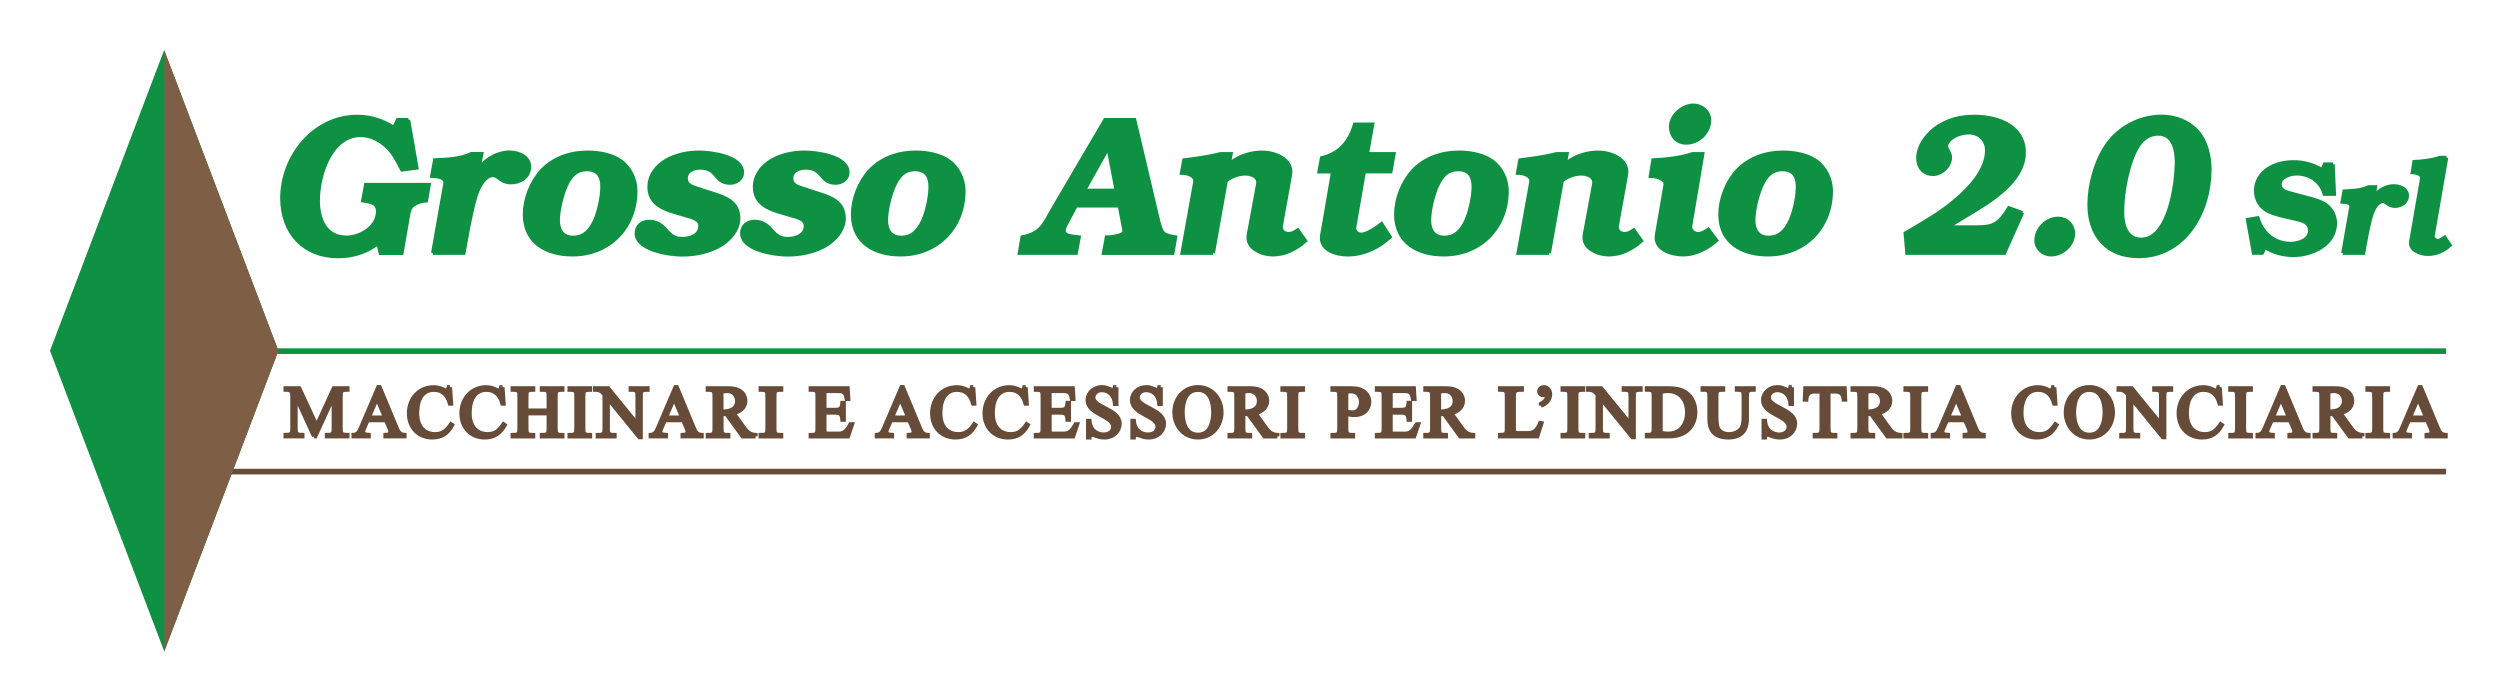 <?xml version="1.0" encoding="UTF-8"?>
<svg id="a" data-name="Layer_1" xmlns="http://www.w3.org/2000/svg" xmlns:xlink="http://www.w3.org/1999/xlink" viewBox="0 0 500 140">
  <defs>
    <style>
      .c, .d, .e {
        stroke: #0f9143;
      }

      .c, .f, .g {
        fill: none;
      }

      .c, .g {
        stroke-miterlimit: 3.86;
        stroke-width: 1.13px;
      }

      .h {
        fill: #7e5e44;
      }

      .d, .i, .j, .e {
        stroke-miterlimit: 10;
      }

      .d, .k, .e {
        fill: #0f9143;
      }

      .d, .e {
        stroke-width: .71px;
      }

      .i, .j {
        fill: #664c38;
        stroke-width: .85px;
      }

      .i, .j, .g {
        stroke: #664c38;
      }

      .i, .e {
        fill-rule: evenodd;
      }

      .l {
        clip-path: url(#b);
      }
    </style>
    <clipPath id="b">
      <polyline class="f" points="10 70.15 32.83 10 55.68 70.15 32.85 130.29 10 70.15"/>
    </clipPath>
  </defs>
  <g>
    <path class="d" d="M81.69,23.96h-2.16l-.74,1.57c-2.27-1.45-4.62-2.23-7.32-2.23-8.69,0-15.08,7.99-15.08,16.33,0,6.81,4.27,11.67,11.24,11.67,2.86,0,5.76-.86,7.99-2.66l.47,2h4.27l1.22-7.05c.19-1.1.27-2.19,1.37-2.78.7-.39,1.49-.63,2.31-.67l.55-3.21h-12.65l-.59,3.21c1.41.24,2.97.31,2.97,2.15,0,3.09-3.45,5.17-6.23,5.17-4.27,0-5.68-3.64-5.68-7.36,0-4.93,2.47-13.04,8.5-13.04,1.88,0,3.64.86,5.01,2.08,1.61,1.45,2.27,2.98,3.25,4.82l2.97-.39-1.68-9.59"/>
    <path class="d" d="M86.57,50.62h6.19l.94-5.17c.51-2.35,1.14-6.07,2.23-8.11.47-.9,1.45-2.27,2.63-2.27s1.53,1.45,3.64,1.45c1.88,0,3.68-1.14,3.68-3.17s-2.23-2.9-3.99-2.9c-2.31,0-4.62,1.33-5.99,3.09l-.08-.08.51-2.7h-2.08c-2.23,1.06-4.86,1.14-7.29,1.25l-.59,3.21c1.1.08,2.9.16,2.62,1.61l-2.43,13.78"/>
    <path class="e" d="M114.61,47.49c-2.16,0-2.98-1.53-2.98-3.45s.75-5.01,1.53-6.77c.86-1.92,1.96-3.37,4.23-3.37s3.02,1.45,3.02,3.45-.63,4.97-1.49,6.85c-.9,1.88-2.08,3.29-4.31,3.29M114.49,50.94c7.4,0,12.65-5.48,12.65-12.73,0-2.39-1.13-4.78-3.13-6.11-1.8-1.21-4.35-1.64-6.5-1.64-3.45,0-6.78,1.14-9.16,3.64-2.11,2.27-3.44,5.72-3.44,8.77,0,5.68,4.42,8.07,9.59,8.07Z"/>
    <path class="d" d="M140.51,38.01l-1.25-.39c-1.06-.35-2.04-.7-2.04-1.96,0-1.53,1.53-2.08,2.82-2.08,3.6,0,2.78,3.02,5.99,3.02,1.22,0,2.43-.78,2.43-2.11,0-3.25-6.27-4.03-8.65-4.03-2.19,0-4.58.47-6.5,1.57-2,1.1-3.48,3.05-3.48,5.36,0,3.37,2.86,4.46,5.6,5.21l1.84.55c1.06.31,2.74.63,2.74,2.04,0,1.88-2,2.55-3.56,2.55s-2.27-.63-3.25-1.72c-.9-1.06-1.92-1.72-3.37-1.72s-2.55.9-2.55,2.35c0,3.37,6.62,4.31,9.12,4.31s5.01-.47,7.25-1.64c2.04-1.06,4.07-3.21,4.07-5.64,0-3.21-2.51-4.15-5.09-4.97l-2.11-.67"/>
    <path class="d" d="M161.61,38.01l-1.25-.39c-1.06-.35-2.04-.7-2.04-1.96,0-1.53,1.53-2.08,2.82-2.08,3.6,0,2.78,3.02,5.99,3.02,1.21,0,2.43-.78,2.43-2.11,0-3.25-6.27-4.03-8.65-4.03-2.19,0-4.58.47-6.5,1.57-2,1.1-3.49,3.05-3.49,5.36,0,3.37,2.86,4.46,5.6,5.21l1.84.55c1.06.31,2.74.63,2.74,2.04,0,1.88-2,2.55-3.56,2.55s-2.27-.63-3.25-1.72c-.9-1.06-1.92-1.72-3.37-1.72s-2.55.9-2.55,2.35c0,3.37,6.62,4.31,9.12,4.31s5.01-.47,7.25-1.64c2.04-1.06,4.07-3.21,4.07-5.64,0-3.21-2.51-4.15-5.09-4.97l-2.11-.67"/>
    <path class="e" d="M180.23,47.49c-2.15,0-2.97-1.53-2.97-3.45s.74-5.01,1.53-6.77c.86-1.92,1.96-3.37,4.23-3.37s3.02,1.45,3.02,3.45-.63,4.97-1.49,6.85c-.9,1.88-2.08,3.29-4.31,3.29M180.11,50.94c7.4,0,12.65-5.48,12.65-12.73,0-2.39-1.13-4.78-3.13-6.11-1.8-1.21-4.35-1.64-6.5-1.64-3.45,0-6.77,1.14-9.16,3.64-2.11,2.27-3.44,5.72-3.44,8.77,0,5.68,4.42,8.07,9.59,8.07Z"/>
    <path class="e" d="M223.27,38.09h-6.42l4.78-8.54,1.64,8.54M226.88,23.96h-5.87l-10.57,18.01c-1.64,2.86-2.23,4.74-5.99,5.44l-.55,3.21h11.32l.59-3.21c-.78-.12-3.01-.08-3.01-1.21,0-.55.19-.9.43-1.37l1.96-3.68h8.7l.9,4.74c.35,1.25-1.8,1.33-2.78,1.53h-.7l-.59,3.21h13.82l.55-3.21-.47-.08c-.98-.23-1.88-.31-2.35-1.33-.31-.67-.67-2.08-.82-2.82l-4.54-19.23Z"/>
    <path class="d" d="M242.64,50.62l2.58-14.49c.98-.82,2.55-1.37,3.84-1.37s2.78.63,2.51,2.04l-1.88,10.18c-.47,2.55,2.47,3.96,4.93,3.96s4.66-1.17,6.46-2.78l-1.53-2.15-.43.27c-.43.31-.9.47-1.45.47-.86,0-1.61-.7-1.45-1.53l1.84-10.26c.55-3.02-2.9-4.5-5.72-4.5-2.16,0-4.86.86-6.42,2.31l-.08-.08.35-1.92h-2.11c-2.55.67-5.29.98-7.29,1.25l-.47,2.58c1.1,0,2.9.47,2.66,1.84l-2.55,14.18h6.19"/>
    <path class="d" d="M272.82,34.33h5.33l.63-3.56h-5.33l1.06-5.91h-3.56c-1.02,3.45-2.98,5.87-6.62,6.74l-.51,2.74h2.74l-2.19,12.73c-.47,2.78,2.66,3.88,5.17,3.88,3.17,0,6.19-1.41,8.46-3.56l-1.69-2.62c-.86.7-2.94,2.11-4.03,2.11-.9,0-1.49-.67-1.37-1.45l1.92-11.08"/>
    <path class="e" d="M288.86,47.49c-2.15,0-2.98-1.53-2.98-3.45s.74-5.01,1.53-6.77c.86-1.92,1.96-3.37,4.23-3.37s3.02,1.45,3.02,3.45-.63,4.97-1.49,6.85c-.9,1.88-2.08,3.29-4.31,3.29M288.75,50.94c7.4,0,12.65-5.48,12.65-12.73,0-2.39-1.14-4.78-3.13-6.11-1.8-1.21-4.35-1.64-6.5-1.64-3.45,0-6.77,1.14-9.16,3.64-2.11,2.27-3.44,5.72-3.44,8.77,0,5.68,4.42,8.07,9.59,8.07Z"/>
    <path class="d" d="M309.84,50.62l2.58-14.49c.98-.82,2.55-1.37,3.84-1.37s2.78.63,2.51,2.04l-1.88,10.18c-.47,2.55,2.47,3.96,4.93,3.96s4.66-1.17,6.46-2.78l-1.53-2.15-.43.27c-.43.31-.9.47-1.45.47-.86,0-1.61-.7-1.45-1.53l1.84-10.26c.55-3.02-2.9-4.5-5.72-4.5-2.16,0-4.86.86-6.42,2.31l-.08-.08.35-1.92h-2.11c-2.55.67-5.29.98-7.28,1.25l-.47,2.58c1.1,0,2.9.47,2.66,1.84l-2.55,14.18h6.19"/>
    <path class="e" d="M337.23,28.58c2.47,0,4.66-2.08,4.66-4.54,0-1.72-1.53-2.98-3.21-2.98-2.19,0-4.54,2.04-4.54,4.27,0,1.84,1.17,3.25,3.09,3.25M340.52,30.77h-2.04c-2,.74-5.29,1.14-7.87,1.25l-.51,3.21c.94,0,1.68.24,2.35.63.47.31.67.63.59,1.14l-1.72,10.02c-.47,2.82,2.9,3.92,5.33,3.92s4.85-1.25,6.66-2.86l-1.64-2.19c-.67.43-1.25.86-2.08.86-.86,0-1.61-.74-1.49-1.57l2.43-14.41Z"/>
    <path class="e" d="M353.71,47.49c-2.16,0-2.98-1.53-2.98-3.45s.74-5.01,1.53-6.77c.86-1.92,1.96-3.37,4.23-3.37s3.02,1.45,3.02,3.45-.63,4.97-1.49,6.85c-.9,1.88-2.08,3.29-4.31,3.29M353.59,50.94c7.4,0,12.65-5.48,12.65-12.73,0-2.39-1.14-4.78-3.13-6.11-1.8-1.21-4.35-1.64-6.5-1.64-3.45,0-6.77,1.14-9.16,3.64-2.11,2.27-3.44,5.72-3.44,8.77,0,5.68,4.42,8.07,9.59,8.07Z"/>
    <path class="d" d="M404.47,42.56l-2.7-.98c-2.39,3.95-3.56,3.84-7.87,3.84h-4.35l3.29-2c4.54-2.74,11.98-6.85,11.98-12.92,0-5.4-5.4-7.2-9.95-7.2-2.94,0-5.6.67-7.99,2.51-1.76,1.41-3.29,3.49-3.29,5.83,0,1.8,1.14,3.21,3.02,3.21,1.72,0,3.45-1.61,3.45-3.37,0-.94-.78-1.57-.78-2.23,0-.63.51-1.25,1.02-1.61.98-.74,2.31-1.1,3.49-1.1,2.04,0,3.56,1.49,3.56,3.53,0,3.96-3.49,7.64-6.34,10.02-2.98,2.51-5.6,3.99-8.93,5.95l-1.02.59.35,3.99h19.46l3.6-8.07"/>
    <path class="d" d="M410.21,50.94c2.23,0,4.46-1.92,4.46-4.23,0-1.72-1.29-3.02-3.02-3.02-2.39,0-4.43,2.08-4.43,4.43,0,1.57,1.41,2.82,2.98,2.82"/>
    <path class="e" d="M428.21,47.88c-2.97,0-3.72-3.02-3.72-5.4,0-3.05.55-6.34,1.41-9.28.86-2.78,2.27-6.42,5.76-6.42,2.98,0,3.64,3.17,3.64,5.52,0,4.19-1.41,15.59-7.09,15.59M427.67,51.29c9.32,0,14.29-8.93,14.29-17.35,0-2.66-.67-5.64-2.47-7.68-1.8-2-4.54-2.98-7.17-2.98-4.38,0-8.69,2.27-11.12,5.95-2.15,3.21-3.37,7.87-3.37,11.71,0,6.11,3.52,10.34,9.83,10.34Z"/>
    <path class="d" d="M466.59,32.84h-1.64l-.55,1.12c-1.67-1.02-3.63-1.57-5.59-1.57s-3.68.37-5.27,1.41c-1.43.97-2.4,2.53-2.4,4.31,0,1.44.57,2.79,1.78,3.68.97.76,2.4,1.12,3.58,1.41l2.79.65c1.28.31,2.66.65,2.66,2.3,0,1.88-2.3,2.56-3.81,2.56-3.29,0-5.64-2.06-6.58-5.12l-2.04.34,1.2,6.68h1.72l.55-1.17c1.64,1.12,3.76,1.62,5.72,1.62,3.71,0,8.35-2.14,8.35-6.4,0-1.44-.65-2.74-1.78-3.63-.94-.7-2.38-1.12-3.5-1.41l-2.66-.7c-.55-.16-2.01-.5-2.45-.81-.45-.31-.68-.7-.68-1.25,0-1.49,2.11-2.11,3.32-2.11,2.61,0,4.88,1.51,5.56,4.07h1.98l-.26-5.98"/>
    <path class="d" d="M468.57,50.62h4.12l.63-3.45c.34-1.57.76-4.05,1.49-5.4.31-.6.97-1.51,1.75-1.51s1.02.97,2.43.97c1.25,0,2.45-.76,2.45-2.11s-1.49-1.93-2.66-1.93c-1.54,0-3.08.89-3.99,2.06l-.05-.05.34-1.8h-1.38c-1.49.7-3.24.76-4.86.84l-.39,2.14c.73.05,1.93.1,1.75,1.07l-1.62,9.19"/>
    <path class="d" d="M489.3,31.51h-1.31c-1.59.55-3.52.76-5.17.84l-.34,2.14c.5,0,1.02.13,1.44.37.42.23.47.6.42.94l-2.17,12.51c-.29,1.7,1.88,2.53,3.4,2.53,1.75,0,3.16-.68,4.44-1.8l-1.07-1.57-.47.29c-.29.21-.52.37-.89.37-.6,0-1.07-.52-.97-1.07l2.69-15.53"/>
  </g>
  <line class="c" x1="40.57" y1="70.23" x2="489.21" y2="70.23"/>
  <line class="g" x1="38.3" y1="94.32" x2="489.21" y2="94.32"/>
  <polyline class="k" points="10 70.15 32.83 10 55.68 70.15 32.85 130.29 10 70.15"/>
  <g class="l">
    <rect class="h" x="32.87" y="10" width="22.81" height="120.29"/>
  </g>
  <g>
    <path class="j" d="M62.82,87.27h.23l3.67-8.04h.03v6.19c0,1.22,0,1.58-1.36,1.58v.26h4.09v-.26c-1.36,0-1.36-.36-1.36-1.58v-5.92c0-1.22,0-1.58,1.36-1.58v-.26h-2.71l-3.44,7.51-3.48-7.51h-2.73v.26c1.22,0,1.36.41,1.36,1.57v5.93c0,1.22,0,1.58-1.36,1.58v.26h3.35v-.26c-1.36,0-1.36-.36-1.36-1.58v-6.19h.03l3.68,8.04"/>
    <path class="i" d="M77.04,83.52h-3.31l1.67-3.87,1.64,3.87M77.22,84.05l.52,1.2c.11.29.35.78.35,1.1,0,.51-.36.62-.99.65v.26h3.79v-.26c-1.07-.04-1.35-.86-1.71-1.73l-3.26-7.83h-.26l-3.45,8.09c-.44,1.02-.74,1.39-1.5,1.46v.26h3.02v-.26c-.54-.04-1.12-.1-1.12-.64,0-.28.2-.73.32-.97l.58-1.35h3.71Z"/>
    <path class="j" d="M90.01,77.45h-.25c-.06.3-.25.67-.57.67-.15,0-.3-.09-.42-.15-.68-.33-1.29-.51-2.05-.51-2.94,0-4.92,2.35-4.92,5.19s1.89,4.83,4.66,4.83c1.9,0,3.09-.84,3.97-2.47l-.22-.15c-.87,1.26-1.67,1.99-3.21,1.99-1.65,0-3.58-1-3.58-4.22s1.42-4.68,3.35-4.68c1.8,0,2.77,1.12,3.22,2.76h.22l-.22-3.26"/>
    <path class="j" d="M100.51,77.45h-.25c-.06.3-.25.67-.57.67-.15,0-.3-.09-.42-.15-.68-.33-1.29-.51-2.05-.51-2.94,0-4.92,2.35-4.92,5.19s1.89,4.83,4.66,4.83c1.9,0,3.09-.84,3.97-2.47l-.22-.15c-.87,1.26-1.67,1.99-3.21,1.99-1.65,0-3.58-1-3.58-4.22s1.42-4.68,3.35-4.68c1.8,0,2.77,1.12,3.22,2.76h.22l-.22-3.26"/>
    <path class="j" d="M105.27,82.12v-2.61c0-1.22,0-1.58,1.36-1.58v-.26h-4.09v.26c1.36,0,1.36.36,1.36,1.58v5.92c0,1.22,0,1.58-1.36,1.58v.26h4.09v-.26c-1.36,0-1.36-.36-1.36-1.58v-2.78h4.47v2.78c0,1.22,0,1.58-1.36,1.58v.26h4.09v-.26c-1.36,0-1.36-.36-1.36-1.58v-5.92c0-1.22,0-1.58,1.36-1.58v-.26h-4.09v.26c1.36,0,1.36.36,1.36,1.58v2.61h-4.47"/>
    <path class="j" d="M116.65,79.51c0-1.22,0-1.58,1.36-1.58v-.26h-4.09v.26c1.36,0,1.36.36,1.36,1.58v5.92c0,1.22,0,1.58-1.36,1.58v.26h4.09v-.26c-1.36,0-1.36-.36-1.36-1.58v-5.92"/>
    <path class="j" d="M121.56,79.71h.03l6.29,7.72h.26v-7.92c0-1.22,0-1.58,1.36-1.58v-.26h-3.35v.26c1.36,0,1.36.36,1.36,1.58v5.34h-.03l-5.85-7.18h-2.61v.26c.97,0,1.38.35,1.9,1v6.5c0,1.22,0,1.58-1.36,1.58v.26h3.35v-.26c-1.36,0-1.36-.36-1.36-1.58v-5.71"/>
    <path class="i" d="M136.46,83.52h-3.31l1.67-3.87,1.64,3.87M136.65,84.05l.52,1.2c.11.29.35.78.35,1.1,0,.51-.36.62-.99.65v.26h3.79v-.26c-1.07-.04-1.35-.86-1.71-1.73l-3.26-7.83h-.26l-3.45,8.09c-.43,1.02-.74,1.39-1.49,1.46v.26h3.02v-.26c-.54-.04-1.12-.1-1.12-.64,0-.28.2-.73.32-.97l.58-1.35h3.71Z"/>
    <path class="i" d="M144.28,78.32c.39-.06.78-.13,1.19-.13,1.17,0,1.96.87,1.96,2.03,0,1.61-1.45,2.1-2.83,2.1h-.32v-4M151.1,87.27v-.26c-1.32-.1-1.84-.81-2.55-1.8l-1.87-2.61c1.26-.26,2.38-1.04,2.38-2.44,0-.84-.51-2.49-3.34-2.49h-4.16v.26c1.36,0,1.36.36,1.36,1.58v5.92c0,1.22,0,1.58-1.36,1.58v.26h4.09v-.26c-1.36,0-1.36-.36-1.36-1.58v-2.64h.99l3.26,4.48h2.57Z"/>
    <path class="j" d="M154.87,79.51c0-1.22,0-1.58,1.36-1.58v-.26h-4.09v.26c1.36,0,1.36.36,1.36,1.58v5.92c0,1.22,0,1.58-1.36,1.58v.26h4.09v-.26c-1.36,0-1.36-.36-1.36-1.58v-5.92"/>
    <path class="i" d="M164.88,78.19h2.45c1.36,0,1.75.12,2.03,1.58h.29l-.13-2.1h-7.37v.26c1.36,0,1.36.36,1.36,1.58v5.92c0,1.22,0,1.58-1.36,1.58v.26h7.44l.81-2.41h-.28c-.75,1.29-1.22,1.89-2.49,1.89h-1.97c-.61,0-.78-.13-.78-.73v-3.51h1.93c1.17,0,1.56.15,1.68,1.42h.26v-3.35h-.26c-.09,1.29-.54,1.41-1.68,1.41h-1.93v-3.8"/>
    <path class="i" d="M181.68,83.52h-3.31l1.67-3.87,1.64,3.87M181.87,84.05l.52,1.2c.11.29.35.78.35,1.1,0,.51-.36.62-.99.65v.26h3.79v-.26c-1.07-.04-1.35-.86-1.71-1.73l-3.26-7.83h-.26l-3.45,8.09c-.44,1.02-.74,1.39-1.49,1.46v.26h3.02v-.26c-.54-.04-1.12-.1-1.12-.64,0-.28.2-.73.32-.97l.58-1.35h3.71Z"/>
    <path class="j" d="M194.65,77.45h-.25c-.06.3-.25.67-.57.67-.15,0-.3-.09-.42-.15-.68-.33-1.29-.51-2.05-.51-2.94,0-4.92,2.35-4.92,5.19s1.89,4.83,4.66,4.83c1.9,0,3.09-.84,3.97-2.47l-.22-.15c-.87,1.26-1.67,1.99-3.21,1.99-1.65,0-3.58-1-3.58-4.22s1.42-4.68,3.35-4.68c1.8,0,2.77,1.12,3.22,2.76h.22l-.22-3.26"/>
    <path class="j" d="M205.14,77.45h-.25c-.06.3-.25.67-.57.67-.15,0-.3-.09-.42-.15-.68-.33-1.29-.51-2.05-.51-2.94,0-4.92,2.35-4.92,5.19s1.89,4.83,4.66,4.83c1.9,0,3.09-.84,3.97-2.47l-.22-.15c-.87,1.26-1.67,1.99-3.21,1.99-1.65,0-3.58-1-3.58-4.22s1.42-4.68,3.35-4.68c1.8,0,2.77,1.12,3.22,2.76h.22l-.22-3.26"/>
    <path class="i" d="M209.91,78.19h2.45c1.36,0,1.75.12,2.03,1.58h.29l-.13-2.1h-7.37v.26c1.36,0,1.36.36,1.36,1.58v5.92c0,1.22,0,1.58-1.36,1.58v.26h7.44l.81-2.41h-.28c-.75,1.29-1.22,1.89-2.49,1.89h-1.97c-.61,0-.78-.13-.78-.73v-3.51h1.93c1.17,0,1.57.15,1.68,1.42h.26v-3.35h-.26c-.09,1.29-.54,1.41-1.68,1.41h-1.93v-3.8"/>
    <path class="j" d="M223.26,77.45h-.26c-.06.29-.15.55-.49.55-.19,0-.46-.15-.83-.28-.35-.15-.78-.28-1.31-.28-1.51,0-2.84,1.09-2.84,2.57,0,2.87,5.11,3.13,5.11,5.34,0,1.06-.94,1.57-1.91,1.57-.86,0-2.63-.41-2.84-2.73h-.26v3.29h.26c.03-.29.1-.54.44-.54s.64.13,1.03.26c.38.15.86.28,1.52.28,1.84,0,3.03-1.26,3.03-2.77,0-2.84-5.25-3.19-5.25-5.21,0-.87.84-1.49,1.67-1.49,1.6,0,2.58,1.23,2.68,2.76h.26v-3.32"/>
    <path class="j" d="M232.14,77.45h-.26c-.06.29-.14.55-.49.55-.19,0-.46-.15-.83-.28-.35-.15-.78-.28-1.31-.28-1.51,0-2.84,1.09-2.84,2.57,0,2.87,5.1,3.13,5.1,5.34,0,1.06-.94,1.57-1.91,1.57-.86,0-2.63-.41-2.84-2.73h-.26v3.29h.26c.03-.29.1-.54.44-.54s.64.13,1.03.26c.38.15.86.28,1.52.28,1.84,0,3.03-1.26,3.03-2.77,0-2.84-5.25-3.19-5.25-5.21,0-.87.84-1.49,1.67-1.49,1.6,0,2.58,1.23,2.68,2.76h.26v-3.32"/>
    <path class="i" d="M239.59,86.96c-2.38,0-3.07-2.34-3.07-4.5s.7-4.5,3.07-4.5,3.07,2.34,3.07,4.5-.7,4.5-3.07,4.5M239.59,87.48c2.86,0,4.7-2.34,4.7-5.02s-1.84-5.02-4.7-5.02-4.7,2.34-4.7,5.02,1.84,5.02,4.7,5.02Z"/>
    <path class="i" d="M248.65,78.32c.39-.06.78-.13,1.19-.13,1.17,0,1.96.87,1.96,2.03,0,1.61-1.45,2.1-2.83,2.1h-.32v-4M255.46,87.27v-.26c-1.32-.1-1.84-.81-2.55-1.8l-1.87-2.61c1.26-.26,2.38-1.04,2.38-2.44,0-.84-.51-2.49-3.34-2.49h-4.16v.26c1.36,0,1.36.36,1.36,1.58v5.92c0,1.22,0,1.58-1.36,1.58v.26h4.09v-.26c-1.36,0-1.36-.36-1.36-1.58v-2.64h.99l3.26,4.48h2.57Z"/>
    <path class="j" d="M259.23,79.51c0-1.22,0-1.58,1.36-1.58v-.26h-4.09v.26c1.36,0,1.36.36,1.36,1.58v5.92c0,1.22,0,1.58-1.36,1.58v.26h4.09v-.26c-1.36,0-1.36-.36-1.36-1.58v-5.92"/>
    <path class="i" d="M269.24,78.38c.32-.09.65-.13.99-.13,1.25,0,1.99.99,1.99,2.18,0,1.04-.65,2.07-1.6,2.07-.44,0-.97-.06-1.38-.15v-3.97M269.24,82.77c.54.12,1.07.22,1.61.22,2.57,0,2.99-1.89,2.99-2.64,0-1.42-1.15-2.68-3.41-2.68h-3.92v.26c1.36,0,1.36.36,1.36,1.58v5.92c0,1.22,0,1.58-1.36,1.58v.26h4.09v-.26c-1.36,0-1.36-.36-1.36-1.58v-2.65Z"/>
    <path class="i" d="M278.12,78.19h2.45c1.36,0,1.75.12,2.03,1.58h.29l-.13-2.1h-7.37v.26c1.36,0,1.36.36,1.36,1.58v5.92c0,1.22,0,1.58-1.36,1.58v.26h7.44l.81-2.41h-.28c-.75,1.29-1.22,1.89-2.49,1.89h-1.97c-.61,0-.78-.13-.78-.73v-3.51h1.93c1.17,0,1.56.15,1.68,1.42h.26v-3.35h-.26c-.09,1.29-.54,1.41-1.68,1.41h-1.93v-3.8"/>
    <path class="i" d="M287.8,78.32c.39-.06.78-.13,1.19-.13,1.17,0,1.96.87,1.96,2.03,0,1.61-1.45,2.1-2.83,2.1h-.32v-4M294.62,87.27v-.26c-1.32-.1-1.84-.81-2.55-1.8l-1.87-2.61c1.26-.26,2.38-1.04,2.38-2.44,0-.84-.51-2.49-3.34-2.49h-4.16v.26c1.36,0,1.36.36,1.36,1.58v5.92c0,1.22,0,1.58-1.36,1.58v.26h4.09v-.26c-1.36,0-1.36-.36-1.36-1.58v-2.64h.98l3.26,4.48h2.57Z"/>
    <path class="j" d="M302.75,79.65c0-1.31,0-1.73,1.61-1.73v-.26h-4.34v.26c1.36,0,1.36.36,1.36,1.58v5.92c0,1.22,0,1.58-1.36,1.58v.26h7.43l.83-2.61-.23-.04c-.61,1.55-1.33,2.03-2.49,2.03h-2.15c-.65,0-.65-.54-.65-1.26v-5.73"/>
    <path class="j" d="M308.18,81.12c1-.3,1.84-1.19,1.84-2.26,0-.67-.48-1.41-1.2-1.41-.51,0-.96.29-.96.83,0,.41.34.74.74.74.17,0,.35-.12.49-.12.22,0,.26.28.26.44,0,.74-.61,1.1-1.17,1.45v.33"/>
    <path class="j" d="M315.26,79.51c0-1.22,0-1.58,1.36-1.58v-.26h-4.09v.26c1.36,0,1.36.36,1.36,1.58v5.92c0,1.22,0,1.58-1.36,1.58v.26h4.09v-.26c-1.36,0-1.36-.36-1.36-1.58v-5.92"/>
    <path class="j" d="M320.17,79.71h.03l6.29,7.72h.26v-7.92c0-1.22,0-1.58,1.36-1.58v-.26h-3.35v.26c1.36,0,1.36.36,1.36,1.58v5.34h-.03l-5.85-7.18h-2.61v.26c.97,0,1.38.35,1.9,1v6.5c0,1.22,0,1.58-1.36,1.58v.26h3.35v-.26c-1.36,0-1.36-.36-1.36-1.58v-5.71"/>
    <path class="i" d="M332.12,78.39c.46-.13.96-.2,1.45-.2,2.52,0,3.86,1.9,3.86,4.28s-1.32,4.28-3.8,4.28c-.51,0-1.02-.07-1.51-.19v-8.17M330.75,85.42c0,1.22,0,1.58-1.36,1.58v.26h4.47c3.48,0,5.19-2.22,5.19-4.84,0-1.55-.61-3.07-1.93-3.96-1.13-.75-2.7-.8-4.02-.8h-3.71v.26c1.36,0,1.36.36,1.36,1.58v5.92Z"/>
    <path class="j" d="M341.9,83.83c0,1.9.7,3.65,3.77,3.65s3.7-1.96,3.7-3.7v-4.28c0-1.22,0-1.58,1.36-1.58v-.26h-3.35v.26c1.36,0,1.36.36,1.36,1.58v3.57c0,.78,0,1.91-.46,2.61-.55.81-1.6,1.17-2.54,1.17s-1.91-.44-2.25-1.39c-.17-.51-.23-1.57-.23-2.13v-3.83c0-1.22,0-1.58,1.36-1.58v-.26h-4.09v.26c1.36,0,1.36.36,1.36,1.58v4.32"/>
    <path class="j" d="M358.36,77.45h-.26c-.06.29-.14.55-.49.55-.19,0-.46-.15-.83-.28-.35-.15-.78-.28-1.31-.28-1.51,0-2.84,1.09-2.84,2.57,0,2.87,5.11,3.13,5.11,5.34,0,1.06-.94,1.57-1.91,1.57-.86,0-2.63-.41-2.84-2.73h-.26v3.29h.26c.03-.29.1-.54.44-.54s.64.13,1.03.26c.38.15.86.28,1.52.28,1.84,0,3.03-1.26,3.03-2.77,0-2.84-5.25-3.19-5.25-5.21,0-.87.84-1.49,1.67-1.49,1.59,0,2.58,1.23,2.68,2.76h.26v-3.32"/>
    <path class="j" d="M365.68,78.29h1.43c1.2,0,1.57.73,1.64,1.62h.27l-.1-2.25h-7.84l-.1,2.25h.27c.07-.9.44-1.62,1.64-1.62h1.43v7.14c0,1.22,0,1.58-1.36,1.58v.26h4.09v-.26c-1.36,0-1.36-.36-1.36-1.58v-7.14"/>
    <path class="i" d="M373.26,78.32c.39-.06.78-.13,1.19-.13,1.18,0,1.96.87,1.96,2.03,0,1.61-1.45,2.1-2.83,2.1h-.32v-4M380.07,87.27v-.26c-1.32-.1-1.84-.81-2.55-1.8l-1.87-2.61c1.26-.26,2.38-1.04,2.38-2.44,0-.84-.51-2.49-3.34-2.49h-4.16v.26c1.36,0,1.36.36,1.36,1.58v5.92c0,1.22,0,1.58-1.36,1.58v.26h4.09v-.26c-1.36,0-1.36-.36-1.36-1.58v-2.64h.98l3.26,4.48h2.57Z"/>
    <path class="j" d="M383.84,79.51c0-1.22,0-1.58,1.36-1.58v-.26h-4.09v.26c1.36,0,1.36.36,1.36,1.58v5.92c0,1.22,0,1.58-1.36,1.58v.26h4.09v-.26c-1.36,0-1.36-.36-1.36-1.58v-5.92"/>
    <path class="i" d="M392.87,83.52h-3.31l1.67-3.87,1.64,3.87M393.06,84.05l.52,1.2c.12.29.35.78.35,1.1,0,.51-.36.62-.99.65v.26h3.79v-.26c-1.07-.04-1.35-.86-1.71-1.73l-3.26-7.83h-.26l-3.45,8.09c-.44,1.02-.74,1.39-1.49,1.46v.26h3.02v-.26c-.54-.04-1.12-.1-1.12-.64,0-.28.2-.73.32-.97l.58-1.35h3.71Z"/>
    <path class="j" d="M410.87,77.45h-.25c-.06.3-.25.67-.57.67-.15,0-.3-.09-.42-.15-.68-.33-1.29-.51-2.05-.51-2.94,0-4.92,2.35-4.92,5.19s1.89,4.83,4.66,4.83c1.9,0,3.09-.84,3.97-2.47l-.22-.15c-.87,1.26-1.67,1.99-3.21,1.99-1.65,0-3.58-1-3.58-4.22s1.42-4.68,3.35-4.68c1.8,0,2.77,1.12,3.22,2.76h.22l-.22-3.26"/>
    <path class="i" d="M417.87,86.96c-2.38,0-3.07-2.34-3.07-4.5s.7-4.5,3.07-4.5,3.07,2.34,3.07,4.5-.7,4.5-3.07,4.5M417.87,87.48c2.86,0,4.7-2.34,4.7-5.02s-1.84-5.02-4.7-5.02-4.7,2.34-4.7,5.02,1.84,5.02,4.7,5.02Z"/>
    <path class="j" d="M426.27,79.71h.03l6.29,7.72h.26v-7.92c0-1.22,0-1.58,1.36-1.58v-.26h-3.35v.26c1.36,0,1.36.36,1.36,1.58v5.34h-.03l-5.85-7.18h-2.61v.26c.97,0,1.38.35,1.9,1v6.5c0,1.22,0,1.58-1.36,1.58v.26h3.35v-.26c-1.36,0-1.36-.36-1.36-1.58v-5.71"/>
    <path class="j" d="M443.95,77.45h-.25c-.06.3-.25.67-.57.67-.15,0-.3-.09-.42-.15-.68-.33-1.29-.51-2.05-.51-2.94,0-4.92,2.35-4.92,5.19s1.89,4.83,4.66,4.83c1.9,0,3.09-.84,3.97-2.47l-.22-.15c-.87,1.26-1.67,1.99-3.21,1.99-1.65,0-3.58-1-3.58-4.22s1.42-4.68,3.35-4.68c1.8,0,2.77,1.12,3.22,2.76h.22l-.22-3.26"/>
    <path class="j" d="M448.8,79.51c0-1.22,0-1.58,1.36-1.58v-.26h-4.09v.26c1.36,0,1.36.36,1.36,1.58v5.92c0,1.22,0,1.58-1.36,1.58v.26h4.09v-.26c-1.36,0-1.36-.36-1.36-1.58v-5.92"/>
    <path class="i" d="M457.83,83.52h-3.31l1.67-3.87,1.64,3.87M458.02,84.05l.52,1.2c.11.29.35.78.35,1.1,0,.51-.36.62-.99.65v.26h3.79v-.26c-1.07-.04-1.35-.86-1.71-1.73l-3.26-7.83h-.26l-3.45,8.09c-.44,1.02-.74,1.39-1.49,1.46v.26h3.02v-.26c-.54-.04-1.12-.1-1.12-.64,0-.28.2-.73.32-.97l.58-1.35h3.71Z"/>
    <path class="i" d="M465.65,78.32c.39-.06.78-.13,1.19-.13,1.17,0,1.96.87,1.96,2.03,0,1.61-1.45,2.1-2.83,2.1h-.32v-4M472.47,87.27v-.26c-1.32-.1-1.84-.81-2.55-1.8l-1.87-2.61c1.26-.26,2.38-1.04,2.38-2.44,0-.84-.51-2.49-3.34-2.49h-4.16v.26c1.36,0,1.36.36,1.36,1.58v5.92c0,1.22,0,1.58-1.36,1.58v.26h4.09v-.26c-1.36,0-1.36-.36-1.36-1.58v-2.64h.99l3.26,4.48h2.57Z"/>
    <path class="j" d="M476.23,79.51c0-1.22,0-1.58,1.36-1.58v-.26h-4.09v.26c1.36,0,1.36.36,1.36,1.58v5.92c0,1.22,0,1.58-1.36,1.58v.26h4.09v-.26c-1.36,0-1.36-.36-1.36-1.58v-5.92"/>
    <path class="i" d="M485.26,83.52h-3.31l1.67-3.87,1.64,3.87M485.45,84.05l.52,1.2c.12.29.35.78.35,1.1,0,.51-.36.62-.99.65v.26h3.79v-.26c-1.07-.04-1.35-.86-1.71-1.73l-3.26-7.83h-.26l-3.45,8.09c-.43,1.02-.74,1.39-1.49,1.46v.26h3.02v-.26c-.54-.04-1.12-.1-1.12-.64,0-.28.2-.73.32-.97l.58-1.35h3.71Z"/>
  </g>
</svg>